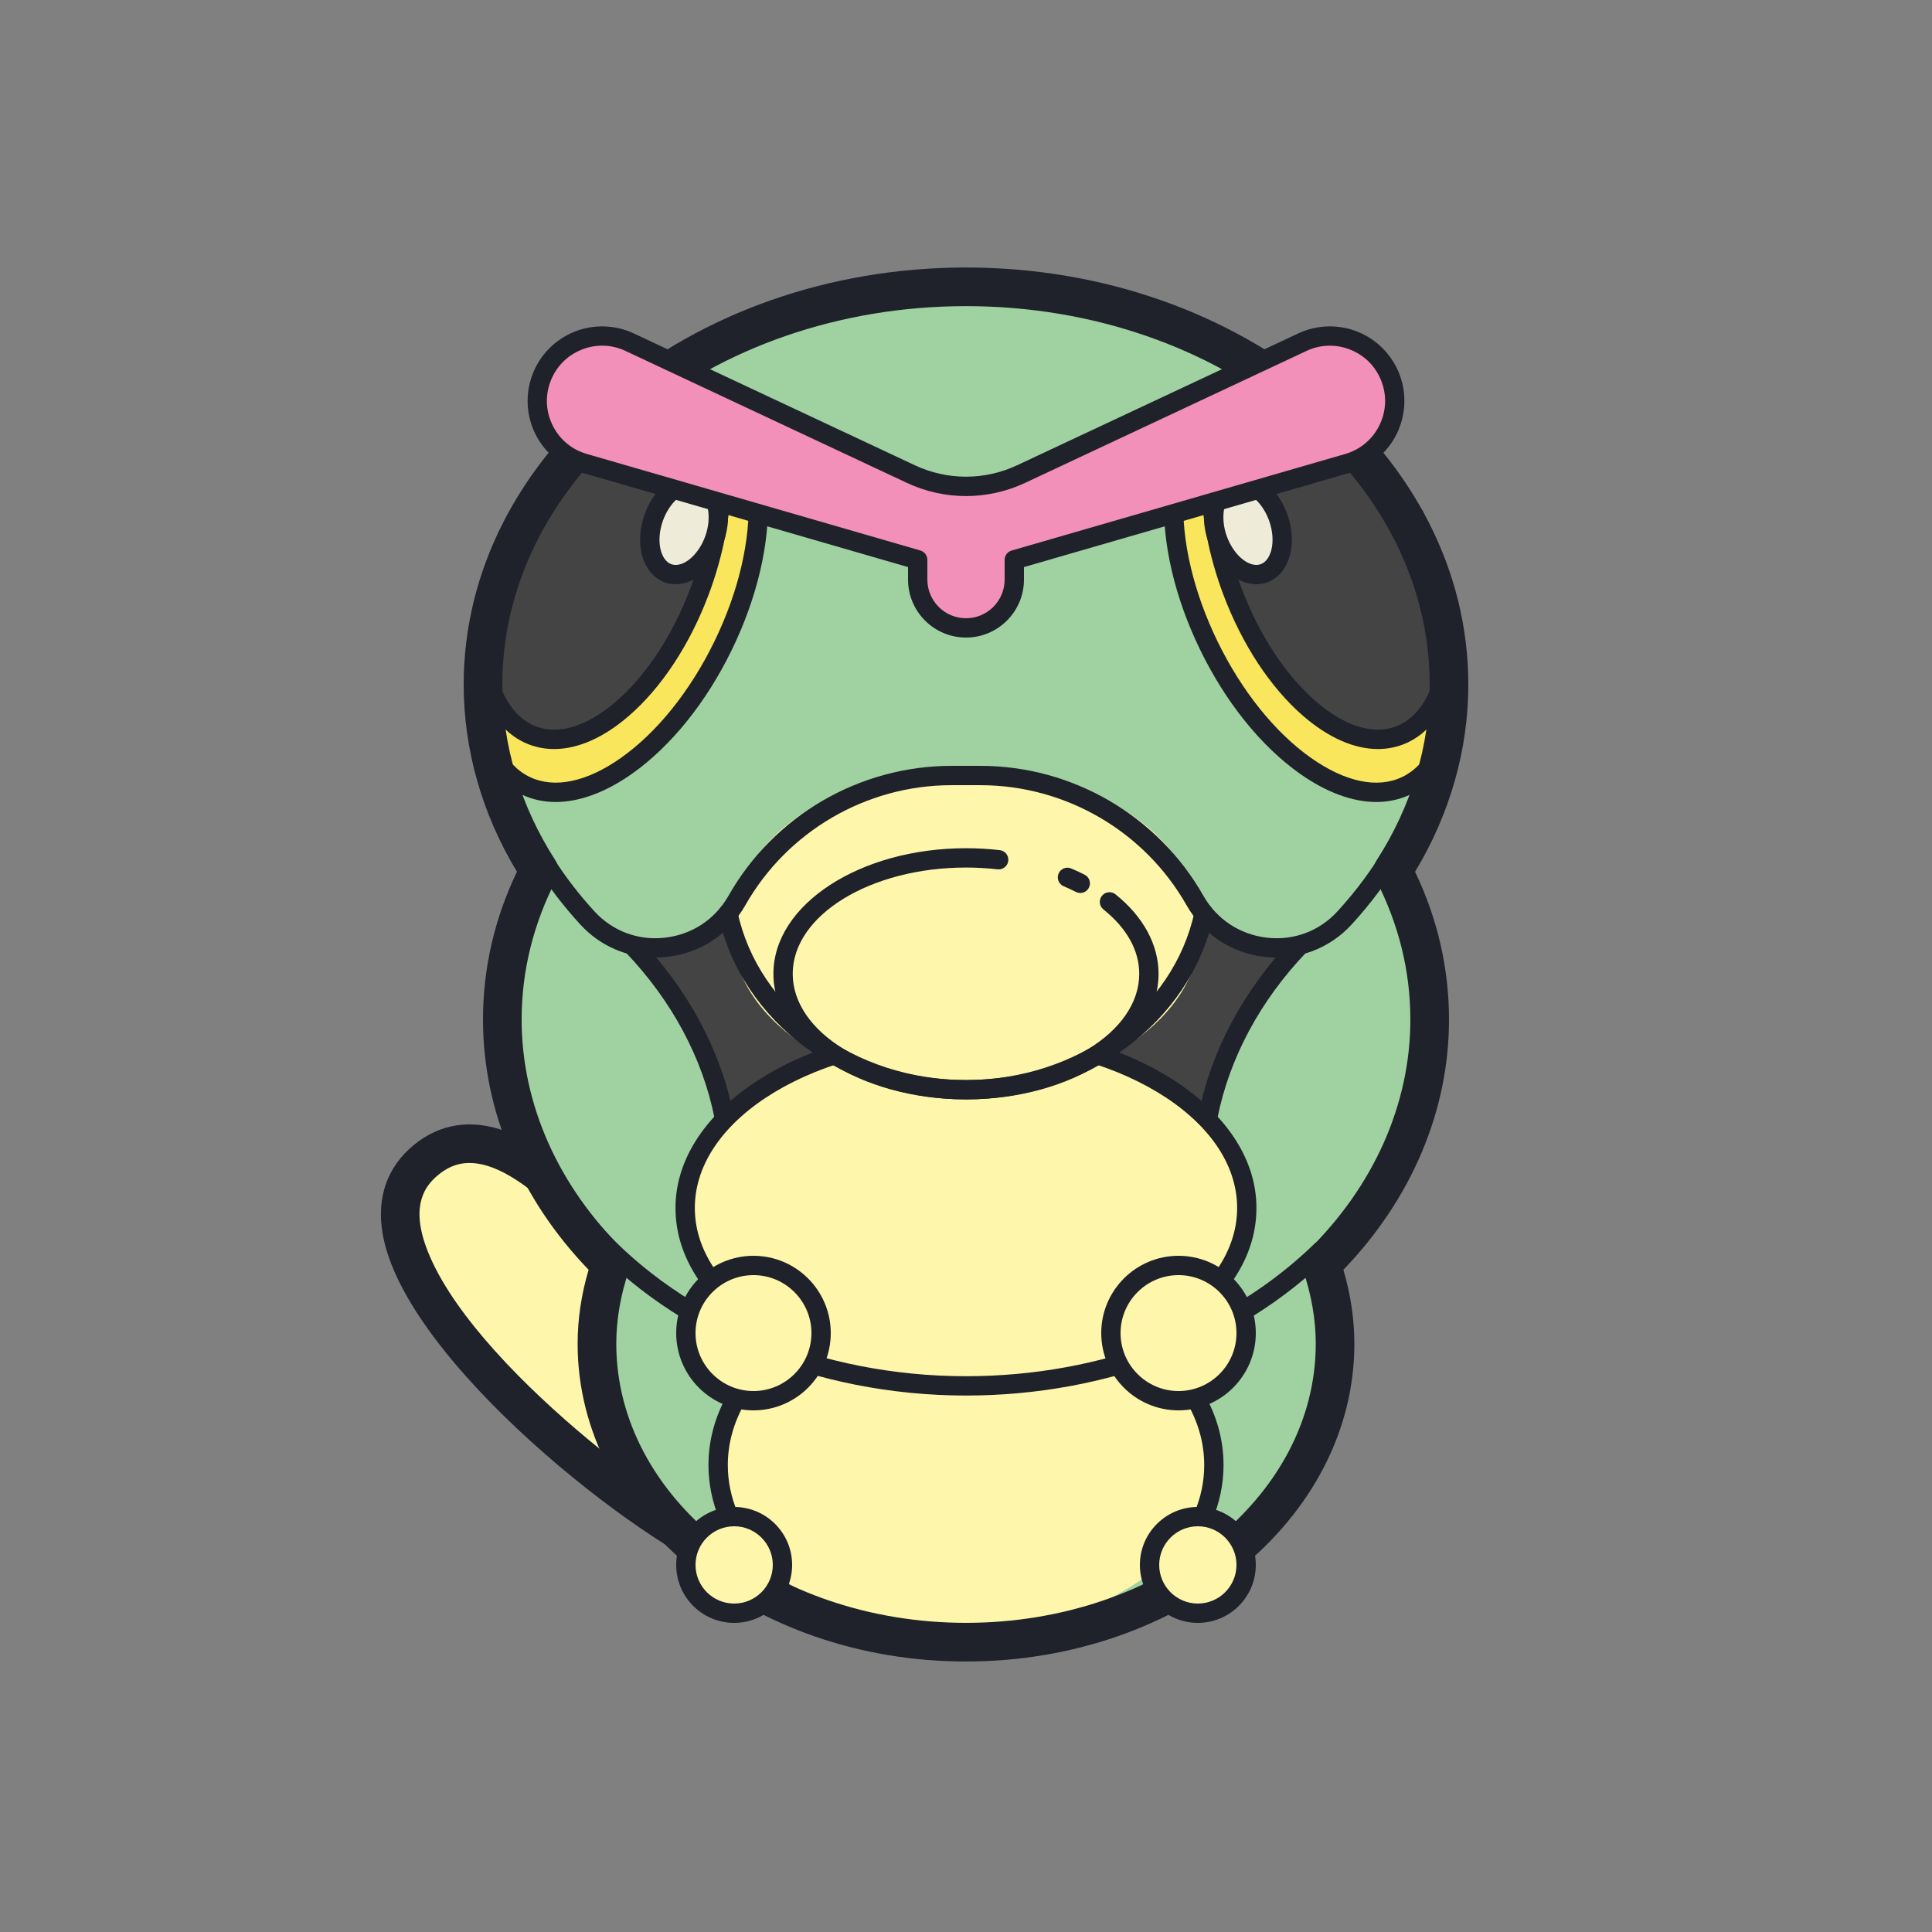 <svg xmlns="http://www.w3.org/2000/svg" viewBox="0 0 100 100"><rect x="0" y="0" width="100" height="100" fill="#808080" stroke="none"/><path fill="#fef6aa" d="M39.228,80.835c-1.74,1.438-24.115-15.059-17.186-20.788S40.967,79.396,39.228,80.835z"/><path fill="#1f212b" d="M38.909,81.921c-0.438,0-0.886-0.138-1.243-0.271c-4.469-1.664-16.746-11.185-17.865-17.816 c-0.313-1.855,0.241-3.431,1.604-4.558c1.362-1.126,3.012-1.375,4.777-0.719c6.304,2.347,13.347,16.196,14.14,20.898 c0.112,0.667,0.188,1.617-0.458,2.15l0,0C39.583,81.838,39.249,81.921,38.909,81.921z M24.303,60.195 c-0.742,0-1.255,0.317-1.624,0.622c-0.651,0.539-1.425,1.511-0.626,3.719c2.2,6.075,13.278,14.196,16.323,15.269 c-0.48-3.191-6.373-15.599-11.928-18.902C25.573,60.381,24.87,60.195,24.303,60.195z"/><path fill="#a0d2a1" d="M37.929,46.924L37.929,46.924c2.31-4.072,6.63-6.588,11.312-6.588h1.518 c4.682,0,9.002,2.516,11.312,6.588l0,0c1.638,2.888,5.629,3.367,7.876,0.922C73.118,44.395,75,40.096,75,35.434 c0-11.371-11.193-20.588-25-20.588s-25,9.218-25,20.588c0,4.662,1.882,8.961,5.053,12.412C32.3,50.291,36.291,49.812,37.929,46.924 z"/><path fill="#a0d2a1" d="M74,52.777c0-10.902-10.745-19.74-24-19.74s-24,8.838-24,19.74c0,4.825,2.107,9.243,5.602,12.672 c-0.446,1.31-0.704,2.682-0.704,4.107c0,8.529,8.552,15.443,19.102,15.443s19.102-6.914,19.102-15.443 c0-1.424-0.258-2.797-0.704-4.107C71.893,62.02,74,57.601,74,52.777z"/><polygon fill="#444445" points="33.553,48.953 38.641,59.197 62.315,57.25 66.936,49.061 62.436,47.766 48.864,48.05 37.68,47.766"/><ellipse cx="49.809" cy="62.83" fill="#fef6aa" rx="14.691" ry="9.074"/><ellipse cx="49.809" cy="75.713" fill="#fef6aa" rx="12.876" ry="8.713"/><path fill="#1f212b" d="M37.722,79c-0.194,0-0.379-0.114-0.46-0.305c-0.393-0.924-0.592-1.887-0.592-2.862 c0-1.281,0.339-2.526,1.007-3.7c0.136-0.241,0.44-0.325,0.682-0.188c0.24,0.137,0.324,0.442,0.188,0.682 c-0.581,1.022-0.876,2.1-0.876,3.206c0,0.84,0.172,1.671,0.512,2.471c0.108,0.254-0.011,0.547-0.265,0.655 C37.854,78.988,37.787,79,37.722,79z"/><path fill="#1f212b" d="M62.278,79.001c-0.065,0-0.132-0.013-0.195-0.04c-0.254-0.108-0.373-0.401-0.265-0.655 c0.34-0.8,0.512-1.631,0.512-2.472c0-1.167-0.328-2.302-0.974-3.371c-0.143-0.236-0.067-0.544,0.169-0.687 c0.236-0.142,0.544-0.067,0.687,0.169c0.742,1.228,1.118,2.536,1.118,3.888c0,0.975-0.199,1.938-0.592,2.862 C62.657,78.887,62.473,79.001,62.278,79.001z"/><path fill="#1f212b" d="M49.999,72.233c-7.742,0-15.113-3.05-19.716-8.16l0.742-0.669c4.417,4.902,11.51,7.829,18.974,7.829 c7.02,0,13.618-2.523,18.104-6.922l0.699,0.714C64.132,69.605,57.278,72.233,49.999,72.233z"/><path fill="#1f212b" d="M63.198,66.787c-0.104,0-0.21-0.033-0.3-0.1c-0.221-0.166-0.266-0.479-0.101-0.7 c0.821-1.095,1.237-2.26,1.237-3.464c0-4.67-6.296-8.47-14.035-8.47s-14.035,3.8-14.035,8.47c0,1.202,0.415,2.366,1.232,3.458 c0.165,0.221,0.12,0.535-0.101,0.7c-0.22,0.166-0.534,0.12-0.7-0.101c-0.95-1.269-1.432-2.634-1.432-4.057 c0-5.222,6.745-9.47,15.035-9.47s15.035,4.249,15.035,9.47c0,1.425-0.483,2.792-1.437,4.063 C63.5,66.718,63.35,66.787,63.198,66.787z"/><circle cx="39" cy="69" r="3.5" fill="#fef6aa"/><path fill="#1f212b" d="M39,73c-2.206,0-4-1.794-4-4s1.794-4,4-4s4,1.794,4,4S41.206,73,39,73z M39,66c-1.654,0-3,1.346-3,3 s1.346,3,3,3s3-1.346,3-3S40.654,66,39,66z"/><circle cx="61" cy="69" r="3.5" fill="#fef6aa"/><path fill="#1f212b" d="M61,73c-2.206,0-4-1.794-4-4s1.794-4,4-4s4,1.794,4,4S63.206,73,61,73z M61,66c-1.654,0-3,1.346-3,3 s1.346,3,3,3s3-1.346,3-3S62.654,66,61,66z"/><ellipse cx="50" cy="48.074" fill="#fef6aa" rx="12.131" ry="8.33"/><ellipse cx="68" cy="30.777" fill="#f9e65c" rx="6.038" ry="10.991" transform="rotate(-25.973 67.996 30.78)"/><path fill="#1f212b" d="M71.238,41.511c-1.229,0-2.585-0.496-3.962-1.469c-2.001-1.415-3.832-3.688-5.153-6.402l0,0 c-1.322-2.714-1.984-5.557-1.863-8.005c0.125-2.556,1.087-4.398,2.709-5.188c1.621-0.789,3.663-0.412,5.755,1.066 c2.001,1.415,3.832,3.688,5.153,6.402c1.322,2.713,1.984,5.556,1.863,8.004c-0.125,2.557-1.087,4.399-2.709,5.189 C72.478,41.378,71.875,41.511,71.238,41.511z M63.021,33.203c1.25,2.564,2.966,4.704,4.832,6.023 c1.779,1.257,3.462,1.607,4.74,0.983c1.278-0.623,2.041-2.163,2.148-4.338c0.111-2.283-0.515-4.953-1.764-7.518 c-1.25-2.565-2.966-4.704-4.832-6.023c-1.779-1.256-3.46-1.607-4.74-0.983c-1.278,0.623-2.041,2.163-2.148,4.338 C61.146,27.967,61.772,30.637,63.021,33.203L63.021,33.203z"/><path fill="#444445" d="M74.97,34.182c-0.317,1.937-1.187,3.379-2.547,3.89c-2.822,1.06-6.69-2.289-8.638-7.479 c-0.753-2.006-1.109-3.994-1.1-5.738l7.294-1.983l3.234,3.83L74.97,34.182z"/><path fill="#1f212b" d="M71.319,38.77c-1.229,0-2.563-0.585-3.87-1.716c-1.693-1.466-3.161-3.698-4.132-6.285 c-0.751-2-1.143-4.046-1.132-5.917c0.001-0.225,0.152-0.42,0.369-0.479l7.293-1.982c0.186-0.052,0.387,0.01,0.513,0.16l3.234,3.83 c0.051,0.061,0.087,0.132,0.104,0.208l1.758,7.48c0.016,0.064,0.018,0.13,0.007,0.195c-0.36,2.2-1.377,3.718-2.864,4.277 C72.19,38.694,71.762,38.77,71.319,38.77z M63.189,25.236c0.041,1.646,0.406,3.429,1.063,5.181 c0.914,2.433,2.281,4.522,3.851,5.881c1.488,1.287,2.958,1.751,4.145,1.306c1.117-0.419,1.901-1.627,2.213-3.405l-1.707-7.266 l-2.952-3.495L63.189,25.236z"/><ellipse cx="32" cy="30.777" fill="#f9e65c" rx="10.991" ry="6.038" transform="rotate(-64.03 32 30.779)"/><path fill="#1f212b" d="M28.762,41.511c-0.637,0-1.239-0.133-1.793-0.403c-1.622-0.79-2.584-2.632-2.709-5.189 c-0.121-2.448,0.541-5.291,1.863-8.004c1.321-2.714,3.152-4.988,5.153-6.402c2.092-1.478,4.134-1.855,5.755-1.066 c1.622,0.79,2.584,2.632,2.709,5.188c0.121,2.448-0.541,5.291-1.863,8.005l0,0c-1.321,2.714-3.152,4.987-5.153,6.402 C31.347,41.015,29.99,41.511,28.762,41.511z M35.235,21.044c-1.021,0-2.179,0.435-3.382,1.285 c-1.866,1.319-3.582,3.458-4.832,6.023c-1.249,2.565-1.875,5.235-1.764,7.518c0.107,2.175,0.87,3.716,2.148,4.338 c1.278,0.624,2.961,0.274,4.74-0.983c1.866-1.319,3.582-3.458,4.832-6.023l0,0c1.249-2.565,1.875-5.235,1.764-7.518 c-0.107-2.175-0.87-3.716-2.148-4.338C36.18,21.145,35.724,21.044,35.235,21.044z M37.428,33.421h0.01H37.428z"/><path fill="#444445" d="M25.03,34.182c0.317,1.937,1.187,3.379,2.547,3.89c2.822,1.06,6.69-2.289,8.638-7.479 c0.753-2.006,1.109-3.994,1.1-5.738l-7.368-1.515l-2.521,3.032L25.03,34.182z"/><path fill="#1f212b" d="M28.681,38.77c-0.442,0-0.871-0.076-1.28-0.229c-1.487-0.559-2.504-2.077-2.864-4.277 c-0.013-0.076-0.008-0.154,0.016-0.228l2.396-7.81c0.019-0.063,0.051-0.122,0.093-0.173l2.521-3.032 c0.119-0.141,0.306-0.206,0.485-0.17l7.367,1.515c0.231,0.047,0.398,0.25,0.399,0.487c0.011,1.871-0.381,3.917-1.132,5.917 c-0.971,2.587-2.438,4.819-4.132,6.285C31.244,38.185,29.91,38.77,28.681,38.77z M25.542,34.216c0.313,1.769,1.096,2.97,2.21,3.388 c1.186,0.446,2.656-0.018,4.145-1.306c1.569-1.359,2.937-3.448,3.851-5.881c0.654-1.743,1.019-3.516,1.063-5.156l-6.671-1.371 l-2.266,2.725L25.542,34.216z"/><path fill="#1f212b" d="M55.916,46.22c-0.077,0-0.154-0.018-0.227-0.054c-0.204-0.104-0.415-0.202-0.633-0.294 c-0.255-0.108-0.373-0.401-0.265-0.656c0.108-0.254,0.403-0.373,0.655-0.264c0.239,0.102,0.472,0.209,0.695,0.323 c0.246,0.125,0.345,0.427,0.219,0.673C56.273,46.12,56.098,46.22,55.916,46.22z"/><path fill="#1f212b" d="M50,56.904c-5.496,0-9.968-2.916-9.968-6.5s4.472-6.5,9.968-6.5c0.586,0,1.175,0.033,1.748,0.099 c0.274,0.031,0.472,0.279,0.44,0.553c-0.031,0.275-0.281,0.472-0.554,0.44c-0.536-0.061-1.086-0.092-1.635-0.092 c-4.945,0-8.968,2.467-8.968,5.5s4.022,5.5,8.968,5.5s8.968-2.467,8.968-5.5c0-1.209-0.642-2.362-1.854-3.333 c-0.216-0.173-0.25-0.487-0.078-0.703c0.174-0.216,0.488-0.25,0.703-0.078c1.438,1.151,2.229,2.612,2.229,4.114 C59.968,53.988,55.496,56.904,50,56.904z"/><ellipse cx="35.408" cy="27.352" fill="#eeecd9" rx="2.463" ry="1.667" transform="rotate(-70.471 35.406 27.351)"/><path fill="#1f212b" d="M34.971,30.239c-0.189,0-0.376-0.031-0.554-0.094c-0.572-0.203-1.005-0.72-1.187-1.419 c-0.166-0.639-0.118-1.384,0.135-2.097c0.556-1.565,1.885-2.475,3.033-2.068c1.146,0.407,1.607,1.952,1.051,3.517 c-0.252,0.713-0.685,1.322-1.216,1.713C35.832,30.085,35.393,30.239,34.971,30.239z M35.833,25.463c-0.559,0-1.213,0.622-1.525,1.5 c-0.184,0.519-0.224,1.07-0.109,1.512c0.058,0.219,0.204,0.604,0.553,0.728c0.353,0.124,0.708-0.083,0.889-0.217 c0.367-0.271,0.684-0.724,0.867-1.243c0,0,0,0,0.001,0c0.35-0.985,0.143-2.032-0.443-2.24 C35.989,25.476,35.912,25.463,35.833,25.463z"/><g><ellipse cx="64.592" cy="27.352" fill="#eeecd9" rx="1.667" ry="2.463" transform="rotate(-19.529 64.592 27.352)"/><path fill="#1f212b" d="M65.029,30.239c-0.422,0-0.861-0.153-1.263-0.449c-0.531-0.392-0.964-1-1.216-1.713l0,0 c-0.557-1.565-0.095-3.11,1.051-3.517c1.146-0.407,2.478,0.504,3.032,2.068c0.254,0.713,0.302,1.458,0.136,2.098 c-0.182,0.699-0.614,1.216-1.187,1.419C65.405,30.208,65.219,30.239,65.029,30.239z M64.167,25.463 c-0.079,0-0.157,0.013-0.231,0.039c-0.586,0.208-0.793,1.255-0.443,2.24c0.001,0,0.001,0,0.001,0 c0.184,0.519,0.5,0.972,0.867,1.243c0.183,0.134,0.542,0.341,0.889,0.217c0.349-0.124,0.495-0.509,0.553-0.728 c0.114-0.442,0.074-0.993-0.11-1.512C65.38,26.085,64.726,25.463,64.167,25.463z"/></g><g><path fill="#1f212b" d="M37.474,58.28c-0.233,0-0.442-0.165-0.489-0.402c-0.618-3.11-2.208-6.077-4.597-8.58 c-0.191-0.2-0.184-0.516,0.016-0.707c0.201-0.19,0.517-0.184,0.707,0.017c2.521,2.64,4.199,5.778,4.854,9.075 c0.054,0.271-0.122,0.534-0.393,0.588C37.539,58.277,37.507,58.28,37.474,58.28z"/><path fill="#1f212b" d="M62.526,58.28c-0.033,0-0.065-0.003-0.099-0.01c-0.271-0.054-0.446-0.317-0.393-0.588 c0.655-3.296,2.334-6.435,4.854-9.075c0.189-0.2,0.506-0.207,0.707-0.017c0.199,0.191,0.207,0.507,0.016,0.707 c-2.389,2.503-3.979,5.47-4.597,8.58C62.969,58.116,62.76,58.28,62.526,58.28z"/></g><g><path fill="#1f212b" d="M33.916,49.562c-1.476,0-2.863-0.604-3.877-1.708c-0.85-0.925-1.61-1.915-2.259-2.942 c-0.147-0.233-0.077-0.542,0.156-0.69c0.229-0.147,0.54-0.079,0.689,0.156c0.617,0.977,1.34,1.919,2.149,2.8 c0.938,1.019,2.263,1.517,3.649,1.355c1.396-0.159,2.592-0.95,3.284-2.169c2.353-4.147,6.776-6.724,11.545-6.724h1.49 c4.769,0,9.192,2.577,11.545,6.724c0.692,1.219,1.889,2.01,3.284,2.169c1.388,0.162,2.713-0.336,3.649-1.355 c0.961-1.046,1.797-2.173,2.484-3.349c0.139-0.24,0.446-0.319,0.684-0.179c0.239,0.139,0.319,0.446,0.18,0.684 c-0.723,1.237-1.602,2.421-2.611,3.521c-1.155,1.257-2.794,1.867-4.499,1.672c-1.717-0.196-3.189-1.169-4.04-2.669 c-2.176-3.835-6.267-6.217-10.676-6.217h-1.49c-4.409,0-8.5,2.382-10.676,6.217c-0.851,1.5-2.323,2.474-4.04,2.669 C34.329,49.55,34.121,49.562,33.916,49.562z"/></g><g><path fill="#1f212b" d="M50,56.904c-6.25,0-11.637-4.001-12.81-9.514c-0.058-0.27,0.115-0.536,0.385-0.593 c0.268-0.055,0.537,0.115,0.594,0.385c1.075,5.054,6.051,8.722,11.831,8.722c5.768,0,10.741-3.659,11.826-8.7 c0.059-0.271,0.321-0.44,0.595-0.384c0.27,0.058,0.441,0.324,0.384,0.594C61.621,52.914,56.235,56.904,50,56.904z"/></g><g><path fill="#1f212b" d="M50,85.999c-11.084,0-20.102-7.376-20.102-16.443c0-1.267,0.19-2.554,0.568-3.833 C26.937,62.059,25,57.484,25,52.777c0-2.648,0.591-5.221,1.757-7.656C24.951,42.133,24,38.796,24,35.434 c0-11.904,11.663-21.588,26-21.588s26,9.685,26,21.588c0,3.362-0.951,6.699-2.757,9.687C74.409,47.556,75,50.128,75,52.777 c0,4.708-1.937,9.282-5.467,12.946c0.378,1.279,0.568,2.566,0.568,3.833C70.102,78.623,61.084,85.999,50,85.999z M50,15.846 c-13.233,0-24,8.787-24,19.588c0,3.161,0.948,6.304,2.742,9.09c0.193,0.301,0.212,0.683,0.048,1c-1.188,2.299-1.79,4.74-1.79,7.252 c0,4.356,1.883,8.603,5.303,11.958c0.274,0.27,0.37,0.672,0.246,1.037c-0.432,1.267-0.65,2.54-0.65,3.784 c0,7.964,8.12,14.443,18.102,14.443s18.102-6.479,18.102-14.443c0-1.244-0.219-2.518-0.65-3.784 c-0.124-0.364-0.028-0.767,0.246-1.037C71.117,61.38,73,57.133,73,52.777c0-2.513-0.603-4.953-1.79-7.252 c-0.164-0.318-0.146-0.7,0.048-1C73.052,41.738,74,38.595,74,35.434C74,24.633,63.233,15.846,50,15.846z"/></g><g><circle cx="38" cy="81" r="2.5" fill="#fef6aa"/><path fill="#1f212b" d="M38,84c-1.654,0-3-1.346-3-3s1.346-3,3-3s3,1.346,3,3S39.654,84,38,84z M38,79c-1.103,0-2,0.897-2,2 s0.897,2,2,2s2-0.897,2-2S39.103,79,38,79z"/></g><g><circle cx="62" cy="81" r="2.5" fill="#fef6aa"/><path fill="#1f212b" d="M62,84c-1.654,0-3-1.346-3-3s1.346-3,3-3s3,1.346,3,3S63.654,84,62,84z M62,79c-1.103,0-2,0.897-2,2 s0.897,2,2,2s2-0.897,2-2S63.103,79,62,79z"/></g><g><path fill="#f290b9" d="M71.976,19.569L71.976,19.569c-0.69-1.833-2.795-2.688-4.568-1.857l-14.554,6.825 c-1.808,0.848-3.899,0.848-5.707,0l-14.554-6.825c-1.773-0.831-3.878,0.024-4.568,1.857l0,0c-0.69,1.833,0.328,3.864,2.209,4.409 L47.5,28.976V30c0,1.381,1.119,2.5,2.5,2.5h0c1.381,0,2.5-1.119,2.5-2.5v-1.024l17.267-4.998 C71.648,23.433,72.666,21.401,71.976,19.569z"/><path fill="#1f212b" d="M50,33c-1.654,0-3-1.346-3-3v-0.648l-16.905-4.894c-1.03-0.298-1.896-1.02-2.377-1.979 s-0.539-2.084-0.161-3.087c0.377-1.003,1.163-1.81,2.156-2.214c0.993-0.403,2.121-0.375,3.092,0.081l14.554,6.825 c1.681,0.787,3.604,0.786,5.283,0l14.554-6.825c0.972-0.456,2.099-0.484,3.092-0.081c0.993,0.404,1.779,1.211,2.156,2.214l0,0 c0.378,1.003,0.319,2.128-0.161,3.087s-1.347,1.68-2.377,1.979L53,29.352V30C53,31.654,51.654,33,50,33z M31.169,17.891 c-0.364,0-0.729,0.071-1.079,0.213c-0.747,0.304-1.313,0.886-1.598,1.64s-0.241,1.566,0.119,2.287 c0.361,0.721,0.986,1.241,1.761,1.465l17.267,4.998C47.853,28.557,48,28.753,48,28.976V30c0,1.103,0.897,2,2,2s2-0.897,2-2v-1.024 c0-0.223,0.147-0.418,0.361-0.48l17.267-4.998c0.774-0.224,1.399-0.745,1.761-1.465c0.36-0.721,0.403-1.533,0.119-2.287l0,0 c-0.284-0.754-0.851-1.336-1.598-1.64c-0.745-0.303-1.559-0.284-2.291,0.06l-14.554,6.825c-1.947,0.914-4.184,0.914-6.131,0 l-14.554-6.825C31.992,17.982,31.581,17.891,31.169,17.891z"/></g></svg>